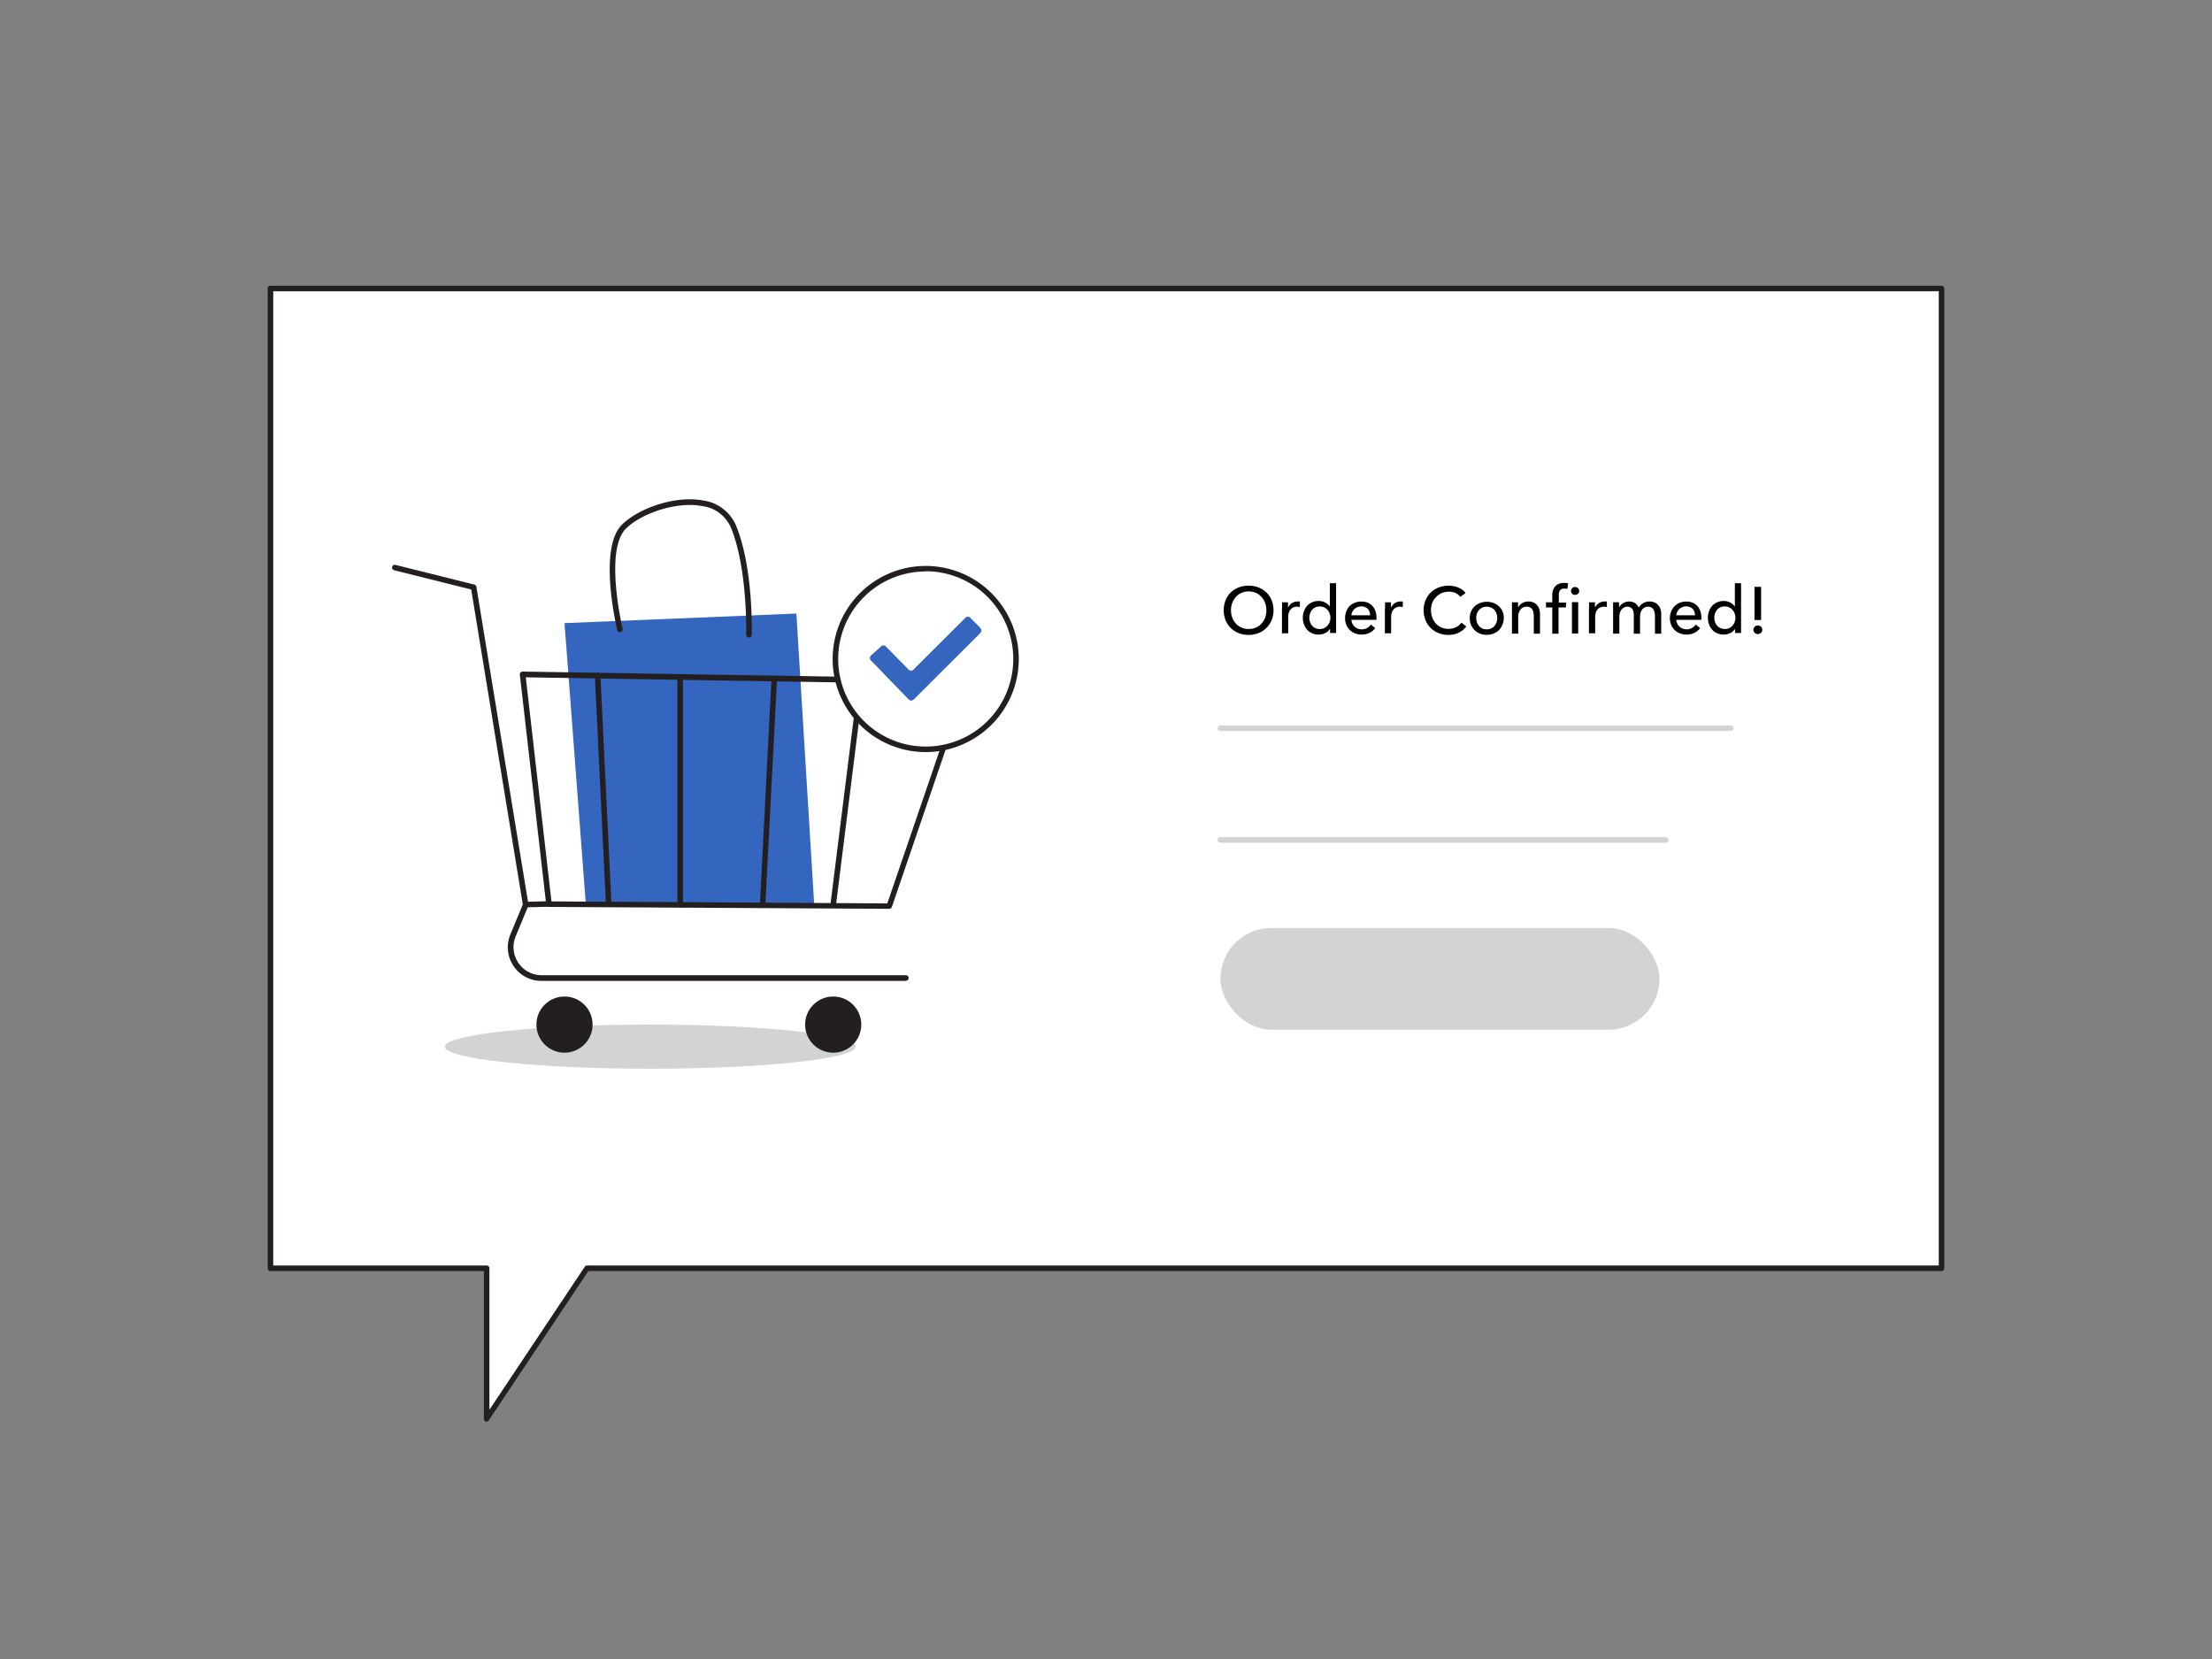 <svg xmlns="http://www.w3.org/2000/svg" viewBox="0 0 400 300"><rect x="0" y="0" width="400" height="300" fill="#808080" stroke="none"/><g id="_271_order_confirmed_flatline" data-name="#271_order_confirmed_flatline"><polygon points="48.91 52.17 351.09 52.17 351.09 229.34 106.12 229.34 87.96 256.58 87.96 229.34 48.91 229.34 48.91 52.17" fill="#fff"/><path d="M88,257.08l-.14,0a.5.5,0,0,1-.36-.48V229.84H48.91a.51.51,0,0,1-.5-.5V52.17a.5.5,0,0,1,.5-.5H351.09a.5.5,0,0,1,.5.5V229.34a.51.51,0,0,1-.5.5H106.39l-18,27A.52.52,0,0,1,88,257.08ZM49.41,228.84H88a.5.5,0,0,1,.5.5v25.59l17.25-25.87a.49.49,0,0,1,.41-.22H350.59V52.67H49.41Z" fill="#231f20"/><ellipse cx="117.59" cy="189.27" rx="37.15" ry="3.99" fill="#d1d3d4"/><polygon points="105.94 163.57 102.08 112.68 144.01 110.95 147.25 163.84 105.94 163.57" fill="#3465bf"/><path d="M163.78,177.38H97.9A6.08,6.08,0,0,1,92.28,169l2.26-5.45L85.21,106.6l-13.94-3.48a.5.5,0,0,1-.36-.61.48.48,0,0,1,.6-.36l14.27,3.56a.5.5,0,0,1,.37.41l9.4,57.37a.65.65,0,0,1,0,.28l-2.31,5.58a5.08,5.08,0,0,0,4.69,7h65.88a.5.5,0,0,1,0,1Z" fill="#231f20"/><circle cx="150.67" cy="185.28" r="5.08" fill="#231f20"/><circle cx="102.08" cy="185.28" r="5.08" fill="#231f20"/><path d="M160.81,164.34h0L99.27,164a.51.51,0,0,1-.5-.45L94,122a.47.47,0,0,1,.13-.39.45.45,0,0,1,.37-.17l80.18,1.3a.5.5,0,0,1,.47.66L161.28,164A.5.5,0,0,1,160.81,164.34ZM99.72,163l60.73.37L174,123.76l-78.92-1.28Z" fill="#231f20"/><path d="M110.07,164a.51.51,0,0,1-.5-.47l-2-41.34a.51.51,0,0,1,.48-.53.5.5,0,0,1,.52.48l2,41.34a.5.5,0,0,1-.47.52Z" fill="#231f20"/><path d="M123,164.11a.5.5,0,0,1-.5-.5V122.43a.51.51,0,0,1,.5-.5.5.5,0,0,1,.5.5v41.18A.5.5,0,0,1,123,164.11Z" fill="#231f20"/><path d="M137.9,164.07h0a.5.5,0,0,1-.48-.52l2.09-40.87a.5.5,0,0,1,.53-.47.49.49,0,0,1,.47.52L138.4,163.6A.49.49,0,0,1,137.9,164.07Z" fill="#231f20"/><path d="M150.67,164.11h-.06a.51.51,0,0,1-.44-.56l5.08-40.65a.5.5,0,0,1,1,.12l-5.08,40.65A.51.51,0,0,1,150.67,164.11Z" fill="#231f20"/><path d="M135.42,115.29h0a.5.5,0,0,1-.48-.52c0-.11.28-11.81-2.72-19.25a6.55,6.55,0,0,0-5.21-4c-4.78-.93-11.28,1.44-13.91,4.16-3.81,4-.55,17.88-.52,18a.49.49,0,0,1-.37.6.5.5,0,0,1-.6-.37c-.14-.59-3.42-14.58.77-18.94,2.81-2.92,9.58-5.46,14.82-4.46a7.57,7.57,0,0,1,5.94,4.62c3.09,7.63,2.81,19.16,2.8,19.65A.51.51,0,0,1,135.42,115.29Z" fill="#231f20"/><path d="M95.06,164.07a.49.49,0,0,1-.5-.48.5.5,0,0,1,.48-.52l4.22-.1a.49.49,0,0,1,.51.48.5.5,0,0,1-.49.52l-4.21.1Z" fill="#231f20"/><circle cx="167.4" cy="119.13" r="16.33" fill="#fff"/><path d="M167.4,136a16.83,16.83,0,1,1,16.83-16.83A16.85,16.85,0,0,1,167.4,136Zm0-32.66a15.83,15.83,0,1,0,15.83,15.83A15.85,15.85,0,0,0,167.4,103.3Z" fill="#231f20"/><path d="M177.48,114.14a3.17,3.17,0,0,1-.33.46l-11.81,11.78c-.41.41-.72.41-1.12,0l-6.64-6.86a.65.65,0,0,1,0-1.06l1.67-1.5a.63.63,0,0,1,1,0l3.93,4a.66.66,0,0,0,1.12,0l9.17-9.14a.66.66,0,0,1,1.1,0c.51.52,1,1,1.55,1.56a5,5,0,0,1,.32.44Z" fill="#3465bf"/><path d="M230.29,110.35a4.81,4.81,0,0,1-.34,1.8,4.44,4.44,0,0,1-.95,1.41,4.3,4.3,0,0,1-1.42.92,4.88,4.88,0,0,1-1.8.33,4.8,4.8,0,0,1-1.8-.33,4.3,4.3,0,0,1-1.42-.92,4.41,4.41,0,0,1-.94-1.41,5.1,5.1,0,0,1,0-3.61,4.06,4.06,0,0,1,.94-1.4,4.27,4.27,0,0,1,1.42-.91,5,5,0,0,1,1.8-.32,5.09,5.09,0,0,1,1.8.32,4.27,4.27,0,0,1,1.42.91,4.08,4.08,0,0,1,.95,1.4A4.78,4.78,0,0,1,230.29,110.35Zm-1.29,0a3.79,3.79,0,0,0-.22-1.31,3.46,3.46,0,0,0-.65-1.08,3,3,0,0,0-1-.74,3.16,3.16,0,0,0-1.33-.27,3.19,3.19,0,0,0-1.33.27,3,3,0,0,0-1,.74,3.43,3.43,0,0,0-.64,1.08,3.87,3.87,0,0,0,0,2.63,3.23,3.23,0,0,0,.65,1.09,3,3,0,0,0,1,.72,3.11,3.11,0,0,0,1.32.26,3.22,3.22,0,0,0,1.33-.26,3,3,0,0,0,1-.72,3.4,3.4,0,0,0,.65-1.09A3.81,3.81,0,0,0,229,110.35Z"/><path d="M231.84,109.56c0-.24,0-.45,0-.64h1.07c0,.15,0,.31,0,.5s0,.34,0,.46h0a2.11,2.11,0,0,1,.7-.81,1.89,1.89,0,0,1,1-.3,1.87,1.87,0,0,1,.45,0l0,1a2.12,2.12,0,0,0-.52-.06,1.58,1.58,0,0,0-.71.15,1.37,1.37,0,0,0-.49.4,1.6,1.6,0,0,0-.3.58,2.59,2.59,0,0,0-.09.68v3h-1.13v-4.45C231.85,110,231.84,109.8,231.84,109.56Z"/><path d="M240.51,113.7a2.08,2.08,0,0,1-.88.78,2.64,2.64,0,0,1-1.17.27,2.84,2.84,0,0,1-1.19-.24,2.61,2.61,0,0,1-.9-.63,2.81,2.81,0,0,1-.57-1,3.28,3.28,0,0,1-.21-1.17,3.2,3.2,0,0,1,.21-1.17,2.79,2.79,0,0,1,.58-1,2.61,2.61,0,0,1,.9-.63,2.81,2.81,0,0,1,1.17-.23,2.46,2.46,0,0,1,1.21.29,2.6,2.6,0,0,1,.82.71h0v-4.22h1.13v9h-1.09v-.89Zm-3.74-2a2.53,2.53,0,0,0,.12.77,2,2,0,0,0,.36.65,1.68,1.68,0,0,0,.59.46,1.73,1.73,0,0,0,.81.17,1.86,1.86,0,0,0,.79-.16,2,2,0,0,0,1-1.1,2.07,2.07,0,0,0,.14-.78,2,2,0,0,0-.14-.77,2,2,0,0,0-.39-.66,1.79,1.79,0,0,0-.6-.45,2,2,0,0,0-1.6,0,1.66,1.66,0,0,0-.59.45,1.92,1.92,0,0,0-.36.66A2.46,2.46,0,0,0,236.77,111.75Z"/><path d="M248.91,111.71v.19a1.15,1.15,0,0,1,0,.19h-4.52a1.54,1.54,0,0,0,.16.67,1.69,1.69,0,0,0,.4.55,1.83,1.83,0,0,0,.58.36,1.85,1.85,0,0,0,.7.13,1.88,1.88,0,0,0,1-.25,2,2,0,0,0,.66-.61l.79.64a2.8,2.8,0,0,1-1.07.88,3.25,3.25,0,0,1-1.38.29,3.16,3.16,0,0,1-1.2-.22,2.74,2.74,0,0,1-1.57-1.54,3.32,3.32,0,0,1,0-2.43,2.57,2.57,0,0,1,.62-1A2.71,2.71,0,0,1,245,109a3,3,0,0,1,1.17-.22,3.17,3.17,0,0,1,1.14.2,2.28,2.28,0,0,1,.86.59,2.57,2.57,0,0,1,.55.92A3.69,3.69,0,0,1,248.91,111.71Zm-1.15-.45a2.44,2.44,0,0,0-.11-.63,1.44,1.44,0,0,0-.3-.51,1.48,1.48,0,0,0-.5-.34,1.77,1.77,0,0,0-.69-.13,1.86,1.86,0,0,0-.67.13,1.75,1.75,0,0,0-.56.34,1.79,1.79,0,0,0-.38.51,1.48,1.48,0,0,0-.17.63Z"/><path d="M250.46,109.56c0-.24,0-.45,0-.64h1.07c0,.15,0,.31,0,.5s0,.34,0,.46h0a2,2,0,0,1,.7-.81,1.86,1.86,0,0,1,1-.3,1.84,1.84,0,0,1,.44,0l0,1a2.1,2.1,0,0,0-.51-.06,1.55,1.55,0,0,0-.71.15,1.41,1.41,0,0,0-.5.4,1.58,1.58,0,0,0-.29.58,2.24,2.24,0,0,0-.1.68v3h-1.13v-4.45C250.47,110,250.47,109.8,250.46,109.56Z"/><path d="M265.16,113.28a3.82,3.82,0,0,1-1.31,1.1,4,4,0,0,1-1.93.43,4.71,4.71,0,0,1-1.79-.33,4.3,4.3,0,0,1-1.42-.92,4.23,4.23,0,0,1-.93-1.41,4.81,4.81,0,0,1-.34-1.8,4.6,4.6,0,0,1,.35-1.81,3.93,3.93,0,0,1,.94-1.4,4.47,4.47,0,0,1,1.44-.91,5,5,0,0,1,1.8-.32,4.28,4.28,0,0,1,.87.09,3.69,3.69,0,0,1,.86.25,3.52,3.52,0,0,1,.74.41,2.85,2.85,0,0,1,.58.57l-.94.71a2.44,2.44,0,0,0-.88-.71A2.84,2.84,0,0,0,262,107a3.21,3.21,0,0,0-1.34.27,3,3,0,0,0-1,.74A3.12,3.12,0,0,0,259,109a3.8,3.8,0,0,0-.23,1.31,3.92,3.92,0,0,0,.22,1.34,3.26,3.26,0,0,0,.64,1.08,2.74,2.74,0,0,0,1,.72,3.11,3.11,0,0,0,1.32.27,3,3,0,0,0,1.31-.29,2.45,2.45,0,0,0,1-.84Z"/><path d="M271.93,111.75a2.92,2.92,0,0,1-.24,1.2,2.75,2.75,0,0,1-.64,1,3.05,3.05,0,0,1-1,.63,3.47,3.47,0,0,1-2.43,0,2.93,2.93,0,0,1-1.84-2.78,3,3,0,0,1,.23-1.21,2.91,2.91,0,0,1,.64-.93,2.88,2.88,0,0,1,1-.62,3.47,3.47,0,0,1,2.43,0,3,3,0,0,1,1,.62,2.76,2.76,0,0,1,.64.93A3,3,0,0,1,271.93,111.75Zm-1.18,0a2.19,2.19,0,0,0-.13-.77,1.79,1.79,0,0,0-.36-.65,1.69,1.69,0,0,0-.6-.45,1.89,1.89,0,0,0-.81-.17,1.86,1.86,0,0,0-.81.17,1.69,1.69,0,0,0-.6.45,2,2,0,0,0-.37.65,2.43,2.43,0,0,0-.12.77,2.54,2.54,0,0,0,.12.78,2.2,2.2,0,0,0,.37.65,1.74,1.74,0,0,0,1.41.62,1.89,1.89,0,0,0,.81-.16,1.85,1.85,0,0,0,.6-.46,2,2,0,0,0,.36-.65A2.28,2.28,0,0,0,270.75,111.75Z"/><path d="M274.51,108.92c0,.15,0,.31,0,.49s0,.33,0,.45h0a1.52,1.52,0,0,1,.3-.43,2,2,0,0,1,.42-.34,2.32,2.32,0,0,1,.53-.24,2.35,2.35,0,0,1,.6-.08,2.3,2.3,0,0,1,.95.18,2.06,2.06,0,0,1,.66.5,2.22,2.22,0,0,1,.39.73,3.26,3.26,0,0,1,.12.9v3.51h-1.12v-3.14a3.52,3.52,0,0,0-.06-.66,1.39,1.39,0,0,0-.2-.55,1,1,0,0,0-.39-.38,1.28,1.28,0,0,0-.65-.15,1.37,1.37,0,0,0-1.1.51,2.07,2.07,0,0,0-.42,1.36v3h-1.13v-4.45c0-.15,0-.34,0-.58s0-.45,0-.64Z"/><path d="M283.15,109.85h-1.32v4.74H280.7v-4.74h-1.13v-.93h1.13v-1.18a4,4,0,0,1,.11-.93,1.89,1.89,0,0,1,.38-.73,1.73,1.73,0,0,1,.66-.49,2.33,2.33,0,0,1,1-.18,3,3,0,0,1,.71.08l-.13,1-.26-.06-.31,0a1.11,1.11,0,0,0-.52.11.81.81,0,0,0-.3.31,1.36,1.36,0,0,0-.15.43,4.36,4.36,0,0,0,0,.51v1.18h1.32Zm2.42-3a.64.64,0,0,1-.22.51.74.74,0,0,1-.53.21.7.7,0,0,1-.52-.21.71.71,0,0,1,0-1,.7.7,0,0,1,.52-.21.74.74,0,0,1,.53.21A.67.67,0,0,1,285.57,106.88Zm-.18,7.71h-1.13v-5.67h1.13Z"/><path d="M287.35,109.56c0-.24,0-.45,0-.64h1.07c0,.15,0,.31,0,.5s0,.34,0,.46h0a2.11,2.11,0,0,1,.7-.81,1.89,1.89,0,0,1,1-.3,1.87,1.87,0,0,1,.45,0l0,1a2.12,2.12,0,0,0-.52-.06,1.58,1.58,0,0,0-.71.15,1.37,1.37,0,0,0-.49.4,1.6,1.6,0,0,0-.3.58,2.59,2.59,0,0,0-.09.68v3h-1.13v-4.45C287.36,110,287.35,109.8,287.35,109.56Z"/><path d="M293.5,109.09a2,2,0,0,1,1.12-.32,2.14,2.14,0,0,1,1,.26,1.81,1.81,0,0,1,.72.87,2,2,0,0,1,.81-.84,2.43,2.43,0,0,1,2.07-.11,1.86,1.86,0,0,1,.66.5,1.91,1.91,0,0,1,.39.73,2.92,2.92,0,0,1,.13.9v3.51h-1.13v-3.14a3.52,3.52,0,0,0-.06-.66,1.79,1.79,0,0,0-.2-.55,1.09,1.09,0,0,0-.39-.38,1.13,1.13,0,0,0-.61-.15,1.24,1.24,0,0,0-.66.17,1.36,1.36,0,0,0-.45.41,1.76,1.76,0,0,0-.25.58,3,3,0,0,0-.08.66v3.06h-1.13v-3.37a2.87,2.87,0,0,0-.06-.61,1.34,1.34,0,0,0-.2-.47,1,1,0,0,0-.37-.31,1.23,1.23,0,0,0-.57-.12,1.3,1.3,0,0,0-1,.51,2.12,2.12,0,0,0-.41,1.36v3H291.7v-4.45c0-.15,0-.34,0-.58s0-.45,0-.64h1.07c0,.15,0,.31,0,.49s0,.33,0,.45h0A1.81,1.81,0,0,1,293.5,109.09Z"/><path d="M307.66,111.71v.19a1.15,1.15,0,0,1,0,.19h-4.52a1.54,1.54,0,0,0,.16.67,1.69,1.69,0,0,0,.4.55,1.83,1.83,0,0,0,.58.36,1.85,1.85,0,0,0,.7.13,1.88,1.88,0,0,0,1-.25,2,2,0,0,0,.66-.61l.79.64a2.8,2.8,0,0,1-1.07.88,3.25,3.25,0,0,1-1.38.29,3.16,3.16,0,0,1-1.2-.22A2.74,2.74,0,0,1,302.2,113a3.32,3.32,0,0,1,0-2.43,2.8,2.8,0,0,1,1.55-1.57,3,3,0,0,1,1.17-.22,3.17,3.17,0,0,1,1.14.2,2.28,2.28,0,0,1,.86.59,2.57,2.57,0,0,1,.55.92A3.69,3.69,0,0,1,307.66,111.71Zm-1.15-.45a2.44,2.44,0,0,0-.11-.63,1.44,1.44,0,0,0-.3-.51,1.48,1.48,0,0,0-.5-.34,1.77,1.77,0,0,0-.69-.13,1.86,1.86,0,0,0-.67.13,1.75,1.75,0,0,0-.56.34,1.79,1.79,0,0,0-.38.51,1.48,1.48,0,0,0-.17.63Z"/><path d="M313.76,113.7a2.14,2.14,0,0,1-.88.78,2.7,2.7,0,0,1-1.17.27,2.84,2.84,0,0,1-1.19-.24,2.61,2.61,0,0,1-.9-.63,3,3,0,0,1-.58-1,3.51,3.51,0,0,1-.2-1.17,3.42,3.42,0,0,1,.2-1.17,3,3,0,0,1,.58-1,2.81,2.81,0,0,1,2.07-.86,2.5,2.5,0,0,1,1.22.29,2.56,2.56,0,0,1,.81.71h0v-4.22h1.12v9h-1.09v-.89Zm-3.75-2a2.53,2.53,0,0,0,.12.77,2,2,0,0,0,.36.65,1.92,1.92,0,0,0,2.19.47,2,2,0,0,0,.61-.45,1.94,1.94,0,0,0,.39-.65,2.29,2.29,0,0,0,.14-.78,2.23,2.23,0,0,0-.14-.77,2,2,0,0,0-.39-.66,1.83,1.83,0,0,0-.61-.45,1.79,1.79,0,0,0-.78-.17,1.9,1.9,0,0,0-.82.17,1.75,1.75,0,0,0-.59.45,1.92,1.92,0,0,0-.36.66A2.46,2.46,0,0,0,310,111.75Z"/><path d="M318.68,113.88a.8.8,0,0,1-.81.78.77.77,0,0,1-.57-.23.76.76,0,0,1-.23-.54.79.79,0,0,1,.23-.56.85.85,0,0,1,1.15,0A.79.79,0,0,1,318.68,113.88Zm-.22-1.76h-1.19v-6h1.19Z"/><path d="M313,132.19H220.69a.5.5,0,0,1-.5-.5.5.5,0,0,1,.5-.5H313a.5.5,0,0,1,.5.5A.5.5,0,0,1,313,132.19Z" fill="#d1d3d4"/><path d="M301.21,152.39H220.69a.5.5,0,0,1-.5-.5.5.5,0,0,1,.5-.5h80.52a.5.5,0,0,1,.5.5A.5.5,0,0,1,301.21,152.39Z" fill="#d1d3d4"/><rect x="220.69" y="167.81" width="79.4" height="18.39" rx="9.2" fill="#d1d3d4"/></g></svg>